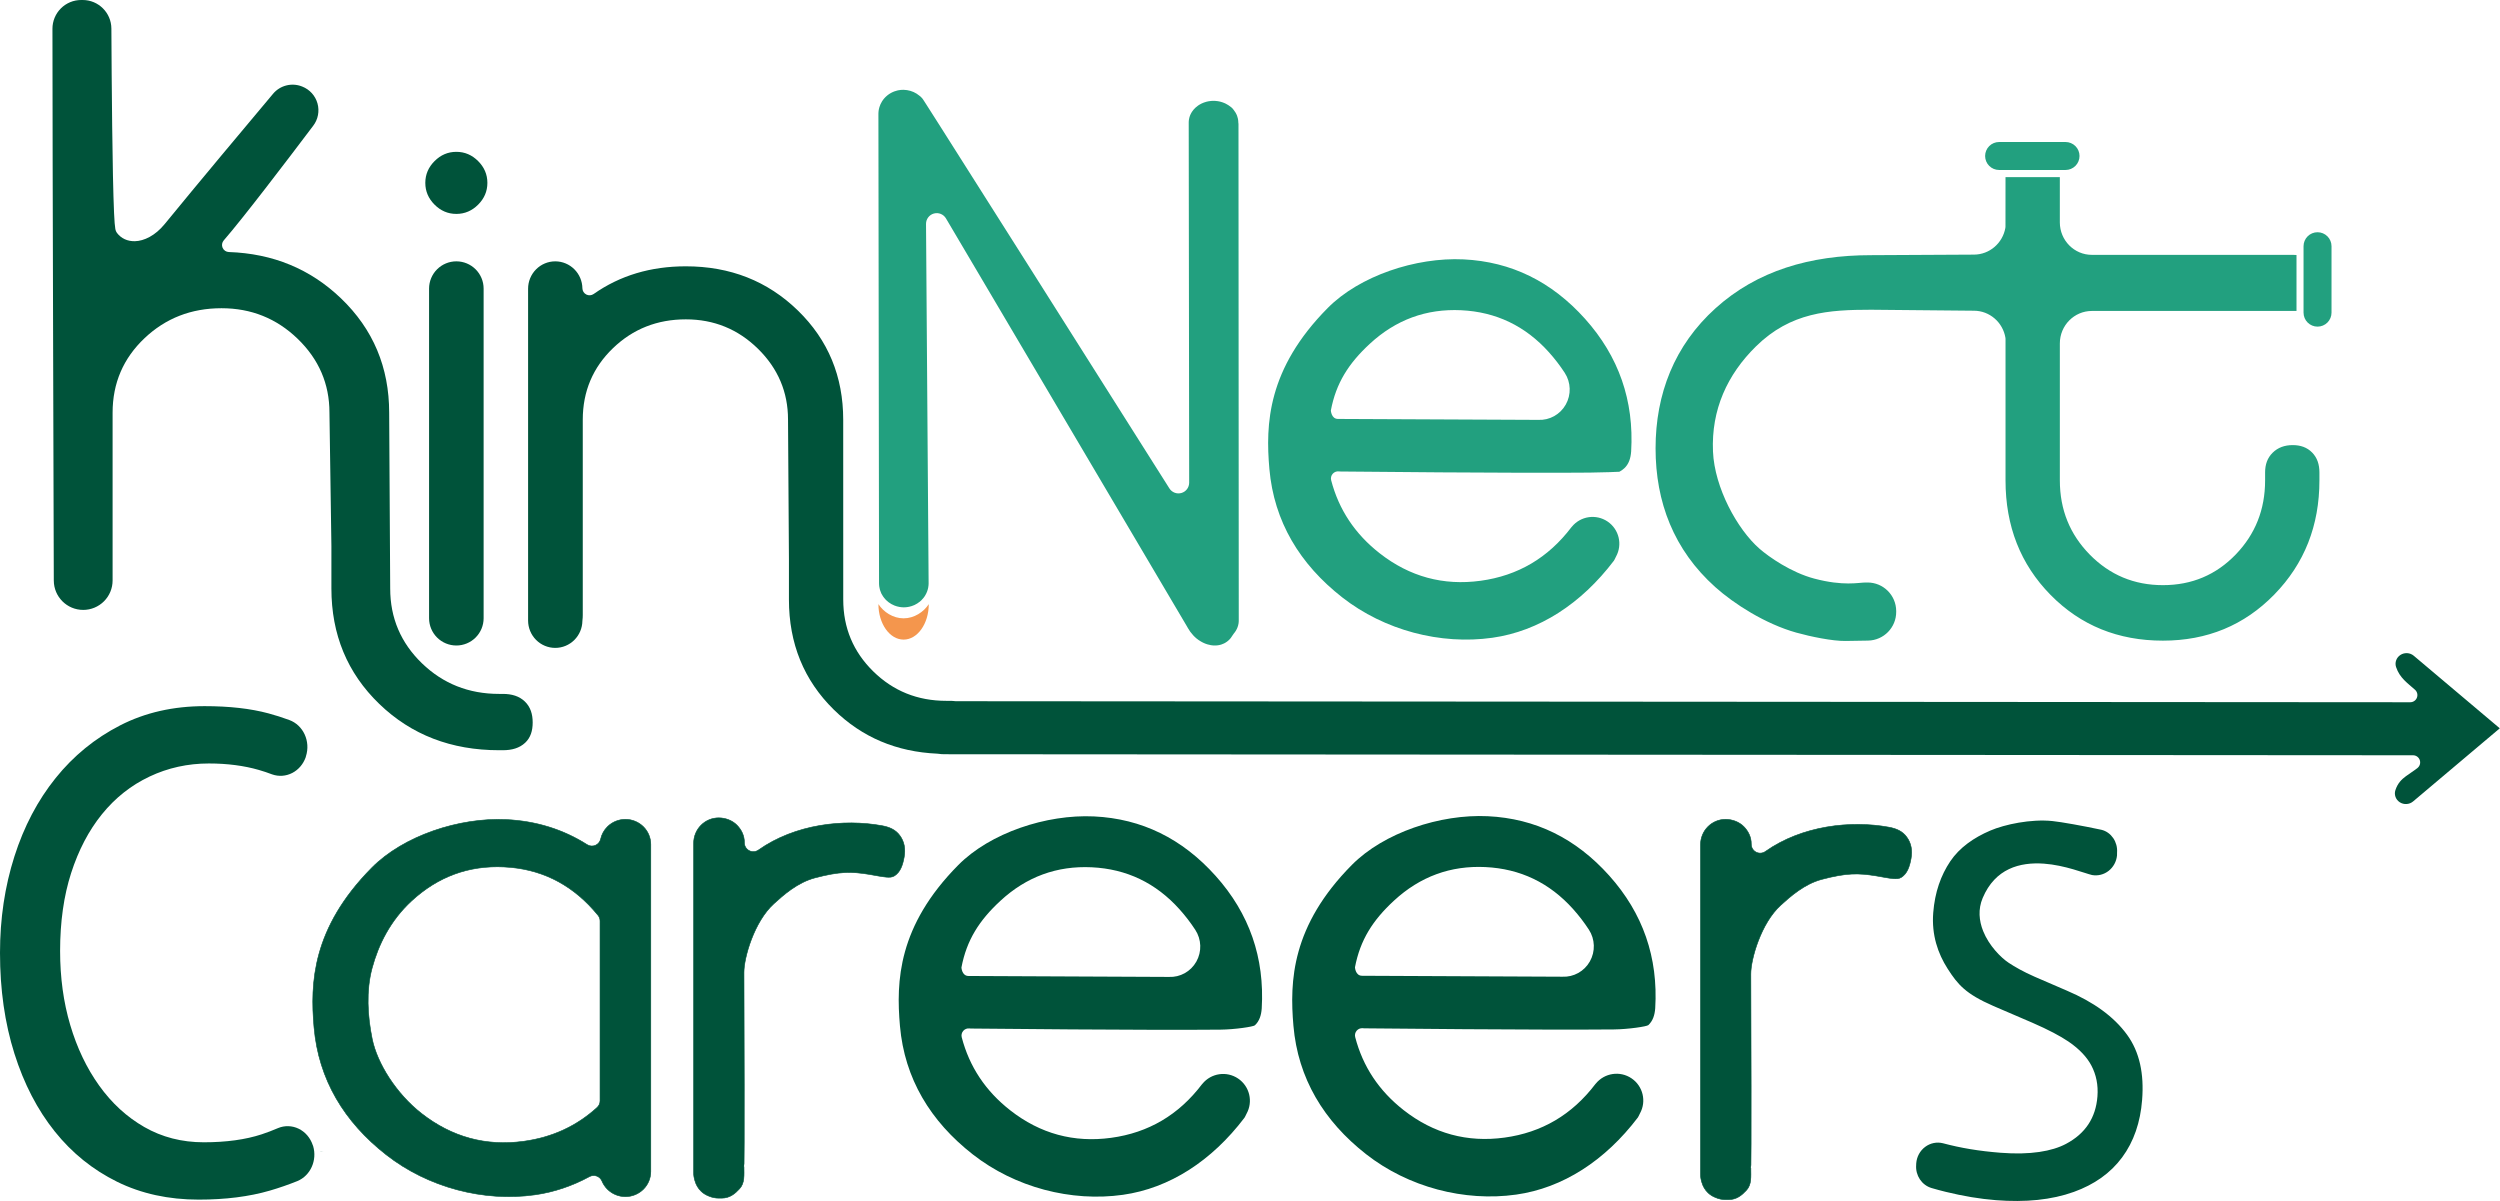 <svg xmlns="http://www.w3.org/2000/svg" xmlns:xlink="http://www.w3.org/1999/xlink" width="100%" height="100%" version="1.1" viewBox="0 0 3542 1702" xml:space="preserve" style="fill-rule:evenodd;clip-rule:evenodd;stroke-linejoin:round;stroke-miterlimit:1.5"><g><path d="M1244.55,855.924c0,27.743 15.981,50.267 35.665,50.267c19.684,-0 35.665,-22.524 35.665,-50.267c-7.128,11.107 -20.655,20.125 -35.665,20.125c-15.009,-0 -28.536,-9.018 -35.665,-20.125Z" style="fill:#f4964d"/><path d="M1279.73,127.264l-1.812,0.039c-0.163,0.007 -0.326,0.016 -0.115,-0.002c-0,0 -2.504,0.215 -2.133,0.178c-0.957,0.106 -1.907,0.25 -2.858,0.433c-0.5,0.095 -0.997,0.202 -1.496,0.321c-1.456,0.344 -2.886,0.779 -4.289,1.304c-0.223,0.083 -0.446,0.169 -0.672,0.259c-1.787,0.709 -3.514,1.562 -5.165,2.553c-0.365,0.219 -0.725,0.444 -0.928,0.574c0,0 -1.024,0.685 -0.87,0.58c-0.531,0.364 -1.052,0.743 -1.45,1.049l-0.564,0.443l-1.855,1.587l-0.832,0.787c-0.272,0.266 -0.539,0.537 -0.822,0.835c-0.493,0.516 -0.967,1.046 -1.236,1.363c-0,-0 -1.253,1.551 -1.056,1.302c-0.407,0.525 -0.797,1.061 -1.175,1.613c-0.31,0.452 -0.608,0.911 -0.898,1.381c-1.533,2.488 -2.734,5.158 -3.577,7.952c-0.294,0.974 -0.543,1.963 -0.744,2.949c-0.104,0.513 -0.197,1.028 -0.278,1.551c-0.074,0.475 -0.138,0.953 -0.192,1.442c-0.089,0.791 -0.148,1.588 -0.179,2.391c-0.016,0.423 -0.024,0.846 -0.024,1.25c-0,0 0.884,664.881 0.884,664.901c-0,0.837 0.031,1.671 0.097,2.52l0.197,1.9c-0,-0 0.139,0.938 0.117,0.791c0.17,1.071 0.392,2.132 0.627,3.035c-0,0 0.246,0.911 0.207,0.769l0.462,1.519c0.875,2.887 2.127,5.543 3.851,7.927c0.028,0.039 0.055,0.077 0.082,0.115c0,0 1.099,1.55 0.936,1.324c0.669,0.908 1.386,1.786 2.094,2.571l1.511,1.579c1.084,1.063 2.231,2.049 3.442,2.96c2.534,1.91 5.314,3.462 8.257,4.627c2.246,0.889 4.587,1.552 6.991,1.975c0.936,0.165 1.882,0.293 2.844,0.384c0.69,0.066 1.384,0.111 1.803,0.129l2.185,0.026l1.622,-0.062c0.43,-0.026 0.859,-0.06 0.956,-0.066c-0,0 2.295,-0.275 1.957,-0.231c1.996,-0.285 3.957,-0.737 5.868,-1.349c1.135,-0.363 2.251,-0.783 3.343,-1.258c0.329,-0.143 0.655,-0.29 0.984,-0.445c1.252,-0.589 2.469,-1.252 3.646,-1.987c1.309,-0.816 2.567,-1.72 3.692,-2.648c-0,0 0.469,-0.391 0.398,-0.332c0.649,-0.549 1.28,-1.124 1.891,-1.723c1.024,-1.004 1.977,-2.064 2.799,-3.098c-0,-0 0.377,-0.481 0.319,-0.406c0.434,-0.561 0.849,-1.134 1.244,-1.714c0.33,-0.488 0.648,-0.982 0.954,-1.488c2.03,-3.349 3.462,-7.019 4.225,-10.857c0.243,-1.217 0.418,-2.452 0.523,-3.709c0.078,-0.921 0.117,-1.848 0.118,-2.668l-3.676,-509.139c-0.05,-6.865 4.513,-12.909 11.129,-14.743c6.615,-1.834 13.639,1 17.13,6.911l341.734,578.546l0.914,1.658c2.099,3.757 4.629,7.217 7.5,10.296l0.618,0.676c0,0 1.112,1.157 0.995,1.037c0.882,0.897 1.79,1.745 2.744,2.557c1.089,0.929 2.215,1.787 3.382,2.571l2.843,1.795l2.157,1.225c0.595,0.317 1.196,0.619 1.817,0.914c0.714,0.34 1.436,0.658 2.002,0.891c0,-0 1.231,0.486 1.067,0.422c0.894,0.342 1.792,0.649 2.693,0.923c1.627,0.494 3.261,0.875 4.893,1.142c0.87,0.142 1.74,0.252 2.513,0.32c-0,0 0.619,0.051 0.524,0.044c0.799,0.06 1.595,0.092 2.387,0.093l2.303,-0.078l2.088,-0.204c0.599,-0.08 1.195,-0.179 1.799,-0.298c0.856,-0.168 1.702,-0.375 2.327,-0.556c0,-0 1.201,-0.371 0.993,-0.305c1.29,-0.418 2.55,-0.929 3.771,-1.533c0.004,-0.002 0.008,-0.004 0.012,-0.006c3.003,-1.486 5.67,-3.49 7.923,-5.903c0.538,-0.577 1.053,-1.176 1.555,-1.811c0.958,-1.208 1.826,-2.501 2.6,-3.867c0.48,-0.847 1.041,-1.646 1.674,-2.386c1.146,-1.339 2.164,-2.756 3.045,-4.237c1.841,-3.095 3.082,-6.471 3.63,-9.979c0.107,-0.681 0.187,-1.367 0.244,-2.097c0.054,-0.675 0.08,-1.355 0.08,-2.029l-0.388,-703.628c-0.153,-0.765 -0.24,-1.548 -0.266,-2.342c0,0 -0.036,-1.141 -0.028,-0.932c-0.02,-0.43 -0.05,-0.858 -0.094,-1.312c-0.044,-0.477 -0.103,-0.952 -0.177,-1.442l-0.323,-1.756c-0.266,-1.217 -0.616,-2.414 -1.043,-3.579c-0.073,-0.2 -0.149,-0.398 -0.232,-0.612c-0.246,-0.628 -0.516,-1.247 -0.789,-1.818c0,-0 -0.104,-0.218 -0.087,-0.182c-0.322,-0.666 -0.672,-1.321 -0.98,-1.85c0,-0 -0.176,-0.297 -0.191,-0.322c-0.673,-1.137 -1.429,-2.236 -2.261,-3.291l-1.571,-2.051l-1.429,-1.473l-1.138,-0.936l-3.133,-2.298l-0.868,-0.577c-1.223,-0.786 -2.497,-1.499 -3.544,-2.007c0,0 -2.046,-0.937 -1.733,-0.798c-1.811,-0.78 -3.691,-1.422 -5.624,-1.918c-0.405,-0.104 -0.812,-0.202 -1.25,-0.299c-0.779,-0.176 -1.567,-0.325 -2.246,-0.434c-0,0 -0.617,-0.093 -0.57,-0.086c-1.027,-0.152 -2.064,-0.263 -3.126,-0.335c-0.665,-0.046 -1.332,-0.074 -1.873,-0.084l-0.655,-0.005l-2.522,0.071l-1.166,0.083c-1.163,0.103 -2.316,0.257 -3.36,0.443l-0.551,0.102l-2.708,0.614c-1.203,0.319 -2.386,0.695 -3.55,1.128c-2.209,0.82 -4.328,1.841 -6.245,3.007c-0,-0 -0.511,0.314 -0.424,0.26c-0.531,0.333 -1.055,0.679 -1.575,1.044c-1.179,0.825 -2.305,1.724 -3.369,2.693l-0.034,0.03c-1.951,1.781 -3.645,3.752 -5.052,5.878c-0.272,0.41 -0.533,0.827 -0.786,1.254c-0.435,0.732 -0.836,1.48 -1.203,2.245c-0.277,0.576 -0.534,1.16 -0.685,1.534c-0,-0 -0.501,1.31 -0.406,1.056c-0.19,0.525 -0.365,1.055 -0.526,1.597c-0.108,0.367 -0.209,0.736 -0.303,1.11c-0.231,0.917 -0.413,1.846 -0.546,2.788c-0.085,0.596 -0.149,1.196 -0.194,1.814c-0.048,0.641 -0.071,1.287 -0.071,1.915c-0,-0 0.654,510.296 0.654,510.296c0.008,6.763 -4.457,12.717 -10.952,14.602c-6.495,1.886 -13.455,-0.752 -17.069,-6.468c0,-0 -103.35,-163.482 -197.617,-312.424c-50.35,-79.556 -98.117,-154.978 -126.12,-199.062c-1.985,-3.125 -3.863,-6.079 -5.636,-8.868c-6.745,-10.609 -11.974,-18.817 -15.358,-24.097c-1.291,-2.014 -2.308,-3.595 -2.967,-4.612c-0,0 -1.597,-2.418 -1.525,-2.309c-0.217,-0.322 -0.442,-0.637 -0.675,-0.942c-0.691,-0.906 -1.436,-1.718 -2.261,-2.459l-1.983,-1.6c-5.008,-4.226 -11.119,-6.966 -17.626,-7.948c-1.539,-0.234 -3.099,-0.367 -4.672,-0.398l-0.614,-0.005Z" style="fill:#22a07f"/><path d="M3541.67,1031.87l-121.836,-102.783c-5.339,-4.504 -13.082,-4.963 -18.945,-1.136c-5.717,3.731 -8.257,10.721 -6.14,17.13c5.103,15.453 16.354,22.785 26.856,32.203c3.124,2.802 4.196,7.24 2.694,11.159c-1.501,3.918 -5.264,6.504 -9.46,6.501l-2060.35,-1.466c-0.421,-0 -0.842,-0.027 -1.261,-0.08c-2.418,-0.305 -4.933,-0.45 -7.539,-0.45l-4.97,0c-40.813,0 -75.256,-14.004 -103.465,-41.687c-28.28,-27.753 -42.558,-61.65 -42.558,-101.802c-0,0 -0.047,-254.729 -0.047,-254.73c-0,-61.319 -21.248,-112.952 -64.162,-154.729c-43.085,-41.945 -96.086,-62.689 -158.819,-62.689c-49.663,0 -93.234,12.964 -130.598,39.214c-3.066,2.154 -7.072,2.438 -10.412,0.738c-3.34,-1.7 -5.467,-5.106 -5.529,-8.853c-0.168,-10.059 -4.206,-19.673 -11.286,-26.8c-7.209,-7.256 -16.985,-11.338 -27.181,-11.338c-0.004,0 -0.009,0 -0.013,0c-10.195,0 -19.971,4.082 -27.18,11.338c-7.233,7.281 -11.292,17.157 -11.292,27.453l0,470.078c0,10.296 4.059,20.172 11.292,27.452c7.209,7.257 16.985,11.338 27.18,11.338c0.004,0 0.009,0 0.013,0c10.196,0 19.972,-4.081 27.181,-11.338c7.075,-7.121 11.113,-16.727 11.285,-26.779c0.007,-0.374 0.034,-0.748 0.082,-1.119c0.296,-2.303 0.435,-4.701 0.435,-7.189c0,0 0,-276.777 0,-276.777c0,-40.41 14.445,-74.196 42.906,-101.532c28.121,-27.01 62.432,-40.74 103.117,-40.74c39.799,-0 73.882,13.874 102.223,41.687c28.416,27.886 42.558,61.436 42.558,100.381l1.289,197.422l0.001,57.51c-0,62.111 21.018,114.218 63.67,156.075c39.843,39.1 88.788,59.697 146.631,62.281c0.381,0.017 0.76,0.055 1.137,0.115c2.875,0.457 5.901,0.669 9.07,0.669l2080.51,1.472c4.31,0.003 8.146,2.736 9.558,6.808c1.411,4.073 0.089,8.593 -3.295,11.263c-5.384,4.248 -11.002,7.644 -16.247,11.524c-6.202,4.587 -11.824,9.978 -15.023,19.914c-2.062,6.405 0.508,13.357 6.222,17.056c5.86,3.794 13.574,3.324 18.898,-1.167l122.8,-103.597Z" style="fill:#00533a"/><path d="M646.553,215.119c11.984,-0 22.226,4.481 30.862,13.116c8.636,8.636 13.117,18.878 13.117,30.862c-0,11.985 -4.481,22.226 -13.117,30.862c-8.636,8.636 -18.878,13.117 -30.862,13.117c-11.984,-0 -22.226,-4.481 -30.862,-13.117c-8.636,-8.636 -13.117,-18.877 -13.117,-30.862c0,-11.984 4.481,-22.226 13.117,-30.862c8.636,-8.635 18.878,-13.116 30.862,-13.116Z" style="fill:#00533a;fill-rule:nonzero"/><path d="M2294.38,668.368c2.451,-1.28 4.761,-2.923 6.936,-4.932c6.34,-5.854 9.022,-14.175 9.706,-23.832c4.264,-71.944 -17.526,-134.593 -65.377,-187.945c-47.285,-52.721 -104.581,-80.943 -172.123,-84.172c-67.572,-3.23 -147.291,23.313 -192.456,68.929c-85.519,86.373 -88.14,164.731 -82.599,227.962c6.527,74.479 43.09,135.009 103.282,182.038c59.727,46.665 139.25,67.525 212.594,57.175c66.162,-9.336 125.911,-48.153 172.223,-109.175c0.71,-0.936 1.534,-2.873 2.789,-5.404l0.207,-0.395c9.483,-17.183 4.288,-38.763 -11.975,-49.749c-16.263,-10.987 -38.221,-7.75 -50.622,7.462c-0.171,0.209 -0.349,0.411 -0.536,0.606c-0.028,0.029 -0.059,0.049 -0.077,0.073c-32.948,43.413 -75.846,68.633 -128.601,75.824c-52.821,7.2 -100.486,-5.718 -142.955,-38.9c-35.031,-27.371 -57.933,-61.87 -68.784,-103.454c-0.837,-3.207 -0.051,-6.621 2.105,-9.14c2.156,-2.518 5.408,-3.821 8.706,-3.488c0.603,0.061 1.212,0.114 1.826,0.159c10.284,0.108 251.652,2.619 353.859,1.567c20.437,-0.21 38.473,-1.043 41.872,-1.209Zm-398.929,-74.829c-9.322,-0.121 -9.882,-12.004 -9.882,-12.004c7.31,-38.671 25.122,-66.696 55.225,-94.491c36.908,-34.079 80.063,-49.864 129.411,-47.505c49.34,2.358 90.836,22.185 124.418,59.628c8.11,9.042 15.536,18.715 22.275,29.022c8.839,13.521 9.409,30.943 1.469,45.026c-7.925,14.058 -22.946,22.394 -38.872,21.663c-5.851,-0.026 -231.157,-1.056 -276.231,-1.293c-4.613,-0.024 -7.357,-0.04 -7.813,-0.046Zm0.966,-0.043l0.018,0c-0.095,0.009 -0.191,0.017 -0.287,0.023l0.269,-0.023Z" style="fill:#22a07f;fill-rule:nonzero"/><path d="M1729.1,1458.8c20.438,-0.21 46.633,-4.132 48.808,-6.141c6.34,-5.854 9.023,-14.175 9.706,-23.832c4.264,-71.944 -17.526,-134.593 -65.377,-187.945c-47.285,-52.721 -104.58,-80.943 -172.122,-84.172c-67.573,-3.23 -147.291,23.313 -192.456,68.929c-85.52,86.373 -88.141,164.731 -82.6,227.962c6.527,74.479 43.09,135.009 103.282,182.038c59.727,46.665 139.25,67.525 212.594,57.175c66.163,-9.336 125.911,-48.153 172.224,-109.175c0.71,-0.936 1.533,-2.873 2.788,-5.404l0.207,-0.395c9.483,-17.183 4.289,-38.763 -11.974,-49.749c-16.263,-10.987 -38.222,-7.75 -50.623,7.462c-0.17,0.209 -0.349,0.411 -0.536,0.606c-0.028,0.029 -0.059,0.049 -0.077,0.073c-32.948,43.413 -75.846,68.633 -128.601,75.824c-52.821,7.2 -100.486,-5.719 -142.955,-38.9c-35.031,-27.371 -57.933,-61.87 -68.784,-103.454c-0.837,-3.207 -0.051,-6.621 2.105,-9.14c2.156,-2.518 5.408,-3.821 8.706,-3.488c0.604,0.061 1.212,0.114 1.826,0.159c10.285,0.108 251.653,2.619 353.859,1.567Zm-357.057,-76.038c-9.322,-0.121 -9.881,-12.004 -9.881,-12.004c7.31,-38.671 25.121,-66.696 55.224,-94.491c36.909,-34.079 80.064,-49.864 129.411,-47.505c49.34,2.358 90.836,22.185 124.418,59.628c8.11,9.042 15.536,18.715 22.275,29.022c8.839,13.521 9.409,30.943 1.47,45.026c-7.926,14.058 -22.947,22.394 -38.873,21.663c-5.851,-0.026 -231.156,-1.056 -276.231,-1.293c-4.613,-0.024 -7.357,-0.04 -7.813,-0.046Zm0.966,-0.043l0.018,0c-0.095,0.009 -0.191,0.017 -0.287,0.023l0.269,-0.023Z" style="fill:#00533a;fill-rule:nonzero"/><path d="M2286.56,1458.5c20.438,-0.21 46.638,-4.132 48.816,-6.141c6.346,-5.853 9.039,-14.175 9.734,-23.832c4.349,-71.943 -17.367,-134.593 -65.155,-187.945c-47.223,-52.721 -104.484,-80.943 -172.023,-84.171c-67.568,-3.23 -147.318,23.313 -192.537,68.928c-85.622,86.373 -88.336,164.731 -82.87,227.963c6.439,74.478 42.93,135.008 103.067,182.037c59.671,46.665 139.17,67.525 212.526,57.175c66.174,-9.336 125.968,-48.153 172.353,-109.175c0.711,-0.936 1.537,-2.873 2.795,-5.404l0.207,-0.395c9.503,-17.183 4.335,-38.763 -11.915,-49.749c-16.25,-10.986 -38.212,-7.75 -50.632,7.462c-0.17,0.209 -0.349,0.411 -0.536,0.606c-0.028,0.03 -0.059,0.049 -0.078,0.073c-32.999,43.413 -75.927,68.633 -128.69,75.824c-52.83,7.2 -100.479,-5.718 -142.909,-38.9c-34.999,-27.371 -57.86,-61.87 -68.662,-103.454c-0.833,-3.207 -0.043,-6.621 2.116,-9.139c2.159,-2.519 5.412,-3.822 8.71,-3.489c0.603,0.061 1.212,0.114 1.826,0.159c10.284,0.108 251.65,2.619 353.857,1.567Zm-356.967,-76.038c-9.322,-0.121 -9.867,-12.004 -9.867,-12.004c7.356,-38.671 25.2,-66.696 55.336,-94.491c36.949,-34.079 80.123,-49.864 129.467,-47.505c49.337,2.359 90.81,22.185 124.348,59.628c8.099,9.042 15.514,18.715 22.241,29.023c8.822,13.52 9.372,30.942 1.416,45.025c-7.942,14.058 -22.973,22.394 -38.898,21.664c-5.851,-0.027 -231.156,-1.057 -276.23,-1.293c-4.613,-0.025 -7.357,-0.041 -7.813,-0.047Zm0.966,-0.043l0.018,0c-0.095,0.01 -0.191,0.017 -0.287,0.023l0.269,-0.023Z" style="fill:#00533a;fill-rule:nonzero"/><path d="M685.194,408.902c-0,106.679 -0,360.333 -0,467.012c-0,10.246 -4.071,20.073 -11.316,27.318c-7.245,7.245 -17.072,11.316 -27.318,11.316c-0.005,-0 -0.009,-0 -0.014,-0c-10.246,-0 -20.073,-4.071 -27.318,-11.316c-7.245,-7.245 -11.316,-17.072 -11.316,-27.318c0,-106.679 0,-360.333 0,-467.012c0,-10.246 4.071,-20.073 11.316,-27.318c7.245,-7.245 17.072,-11.316 27.318,-11.316c0.005,0 0.009,0 0.014,0c10.246,0 20.073,4.071 27.318,11.316c7.245,7.245 11.316,17.072 11.316,27.318Z" style="fill:#00533a"/><path d="M76.214,822.477c-0,-22.858 -1.903,-609.677 -1.903,-781.772c-0,-10.796 4.288,-21.149 11.922,-28.783c7.634,-7.633 17.987,-11.922 28.783,-11.922c0.698,0 1.396,0 2.093,0c22.404,-0 40.596,18.104 40.705,40.507c0.37,73.72 1.361,207.827 3.779,261.22c0.516,11.399 1.156,19.347 1.801,22.649c0.586,2.994 1.675,4.757 2.292,5.574c5.937,7.864 14.912,12.029 25.423,11.791c12.853,-0.292 28.694,-7.709 42.203,-24.255c45.799,-56.093 118,-142.269 153.581,-184.633c9.957,-11.857 26.366,-16.046 40.787,-10.412c0.17,0.066 0.336,0.131 0.502,0.195c10.566,4.127 18.578,12.978 21.635,23.901c3.057,10.923 0.803,22.647 -6.085,31.658c-39.24,52.005 -99.52,131.104 -126.731,162.394c-2.521,2.898 -3.151,6.988 -1.618,10.51c1.532,3.523 4.953,5.85 8.792,5.982c62.352,2.144 115.365,23.876 158.886,65.579c45.684,43.775 68.319,97.87 68.319,162.121c-0,0.058 1.448,249.045 1.448,249.045c0,41.758 15.094,77.064 45.015,105.966c29.791,28.776 66.164,43.341 109.265,43.341l5.278,0c12.637,0 23.248,3.093 31.251,10.824c7.876,7.607 11.06,17.695 11.06,29.707c0,11.676 -2.953,21.439 -10.608,28.639c-8.117,7.634 -18.888,10.617 -31.703,10.617c0,0 -5.278,0 -5.278,0c-67.565,0 -124.255,-21.644 -169.788,-65.626c-45.404,-43.857 -67.794,-98.447 -67.794,-163.526c-0,0 -0.001,-60.044 -0.001,-60.044c0,-0.049 -0,-0.097 -0.001,-0.146l-2.768,-189.087c0.001,-40.478 -14.95,-75.42 -45.013,-104.459c-29.929,-28.91 -65.918,-43.341 -107.946,-43.341c-42.969,-0 -79.204,14.279 -108.902,42.356c-30.111,28.466 -45.379,63.654 -45.379,105.734l0,237.696c0,11.045 -4.387,21.638 -12.198,29.449c-7.81,7.81 -18.403,12.198 -29.449,12.198c-0.002,-0 -0.005,-0 -0.008,-0c-23.001,-0 -41.647,-18.646 -41.647,-41.647Z" style="fill:#00533a;fill-rule:nonzero"/><path d="M982.751,1194.66l0,466.93c0,3.823 0.602,7.584 1.752,11.152c0.039,0.122 0.076,0.244 0.112,0.367c1.646,5.692 4.506,10.655 8.856,14.791c3.025,2.877 6.505,5.037 10.398,6.563c0.137,0.054 0.273,0.11 0.409,0.169c4.362,1.888 9.097,2.89 13.935,2.89l1.333,-0.024l2.892,0.024c11.577,0 19.007,-6.393 25.34,-13.297c7.583,-8.266 6.241,-19.209 6.241,-31.473c0,-0 0.96,0.013 0.001,-275.002c-0.074,-21.047 14.547,-72.065 42.255,-97.24c13.174,-11.969 33.197,-30.081 58.154,-36.702c35.673,-9.465 52.233,-8.968 76.725,-5.036c9.42,1.513 17.508,3.378 24.611,3.941c4.361,0.346 8.19,0.347 11.54,-1.828c8.128,-5.275 11.618,-14.699 13.725,-26.612c2.014,-11.383 0.365,-21.608 -6.159,-30.481c-6.046,-8.223 -14.492,-12.008 -25.586,-14.01c-53.791,-9.703 -122.582,-2.25 -174.696,34.519c-3.889,2.743 -8.988,3.073 -13.198,0.853c-4.21,-2.22 -6.818,-6.614 -6.75,-11.373c0.143,-10.072 -4.535,-18.661 -10.591,-24.776c-6.682,-6.747 -16.375,-10.278 -25.824,-10.278c-0.004,0 -0.009,0 -0.013,0c-9.39,0 -18.392,3.776 -25.032,10.481c-6.684,6.749 -10.43,15.907 -10.43,25.452Z" style="fill:#00533a;stroke:#00533a;stroke-width:.83px"/><path d="M2409.3,1196.77l-0,466.931c-0,3.823 0.601,7.584 1.751,11.152c0.039,0.122 0.077,0.244 0.112,0.367c1.646,5.692 4.507,10.655 8.857,14.791c3.025,2.877 6.504,5.036 10.397,6.563c0.138,0.054 0.274,0.11 0.409,0.169c4.362,1.888 9.097,2.89 13.935,2.89l1.333,-0.025l2.892,0.025c11.577,0 19.007,-6.393 25.34,-13.297c7.583,-8.266 6.242,-19.209 6.242,-31.473c-0,-0 0.959,0.013 0,-275.002c-0.073,-21.048 14.547,-72.065 42.256,-97.24c13.173,-11.969 33.197,-30.081 58.154,-36.703c35.672,-9.464 52.232,-8.967 76.724,-5.035c9.42,1.512 17.508,3.377 24.611,3.941c4.361,0.346 8.19,0.346 11.541,-1.828c8.128,-5.276 11.617,-14.699 13.725,-26.612c2.013,-11.383 0.364,-21.609 -6.16,-30.481c-6.046,-8.223 -14.491,-12.008 -25.586,-14.01c-53.791,-9.703 -122.581,-2.25 -174.696,34.518c-3.888,2.744 -8.988,3.074 -13.197,0.854c-4.21,-2.22 -6.818,-6.615 -6.751,-11.373c0.144,-10.072 -4.535,-18.661 -10.59,-24.776c-6.682,-6.747 -16.375,-10.278 -25.824,-10.278c-0.005,-0 -0.009,-0 -0.014,-0c-9.39,-0 -18.391,3.776 -25.031,10.481c-6.684,6.749 -10.43,15.907 -10.43,25.451Z" style="fill:#00533a;stroke:#00533a;stroke-width:.83px"/><path d="M2997.48,1211.96c-0.067,-1.385 -0.044,-2.774 0.065,-4.159c1.117,-14.201 -7.819,-27.224 -20.72,-30.316c-26.826,-5.74 -56.681,-11.03 -69.065,-12.321c-30.007,-3.128 -66.88,4.65 -87.284,13.391c-23.072,9.884 -42.955,23.784 -55.762,42.834c-13.171,19.592 -21.556,43.186 -23.812,71.868c-2.437,30.991 6.445,56.9 20.169,78.267c14.32,22.295 24.983,34.971 63.796,51.932c-0,-0 55.296,23.77 55.428,23.827c22.644,9.86 39.7,18.894 51.33,26.785c16.533,11.22 27.107,23.252 33.123,34.689c6.952,13.216 10.118,28.149 8.797,44.939c-2.411,30.659 -17.36,53.741 -45.662,68.686c-20.12,10.625 -51.145,16.074 -93.513,12.742c-30.892,-2.43 -56.627,-6.754 -82.177,-13.566c-8.101,-1.998 -16.658,-0.225 -23.42,4.807c-6.912,5.144 -11.258,13.143 -11.944,21.856l-0.104,2.423c-1.098,13.964 7.383,26.85 20.471,30.725c6.433,1.899 13.112,3.694 20.038,5.387c24.671,6.032 48.176,9.952 70.523,11.71c41.985,3.302 78.635,-0.333 109.878,-11.607c28.529,-10.295 51.115,-26.155 67.387,-48.114c16.435,-22.179 25.564,-49.118 28.038,-80.583c2.879,-36.598 -3.523,-67.076 -20.943,-91.008c-18.66,-25.636 -47.065,-45.922 -84.495,-61.861l-45.486,-19.655c-16.496,-7.235 -28.653,-14.264 -37.232,-19.934c-11.557,-7.638 -28.606,-25 -36.934,-45.83c-6.043,-15.112 -7.603,-31.892 -0.685,-48.295c18.089,-42.891 54.111,-52.333 88.641,-49.882c30.131,2.138 58.732,13.933 68.454,16.157c7.743,1.398 15.715,-0.63 21.98,-5.55c6.297,-4.946 10.3,-12.337 11.12,-20.344Z" style="fill:#00533a;fill-rule:nonzero;stroke:#00533a;stroke-width:3.81px;stroke-miterlimit:2"/><path d="M433.072,1073.02c0.096,-0.524 0.227,-1.044 0.392,-1.557c6.75,-21.073 -3.625,-44.058 -23.669,-51.38c-9.708,-3.587 -19.534,-6.717 -29.477,-9.39c-25.489,-6.853 -55.618,-10.22 -90.375,-10.22c-44.288,-0 -84.201,9.031 -119.708,27.238c-35.631,18.272 -66.088,43.133 -91.375,74.577c-25.476,31.679 -44.934,68.728 -58.444,111.109c-13.626,42.744 -20.416,88.298 -20.416,136.656c-0,51.882 6.783,99.447 20.427,142.683c13.504,42.79 32.553,79.615 57.245,110.424c24.433,30.485 53.822,54.205 88.181,71.141c34.357,16.936 72.929,25.331 115.684,25.331c37.892,0 71.537,-4.234 100.923,-12.81c13.473,-3.933 26.461,-8.494 38.865,-13.467c18.744,-7.81 28.246,-29.532 22.328,-49.607c-0.212,-0.445 -0.396,-0.905 -0.553,-1.377c-3.42,-10.295 -10.638,-18.726 -20.082,-23.259c-9.217,-4.424 -19.753,-4.711 -29.031,-0.849c-7.935,3.418 -15.683,6.367 -23.244,8.852c-22.711,7.463 -50.037,11.286 -82.001,11.286c-31.15,0 -59.255,-7.259 -84.348,-21.654c-24.749,-14.197 -46.116,-33.804 -64.038,-58.887c-17.587,-24.613 -31.232,-53.156 -40.862,-85.664c-9.534,-32.179 -14.331,-67.112 -14.331,-104.807c0,-41.41 5.248,-78.21 15.619,-110.418c10.526,-32.688 25.112,-60.441 43.638,-83.323c18.844,-23.274 41.342,-41.068 67.467,-53.418c26.097,-12.336 54.113,-18.526 84.06,-18.526c26.112,-0 49.691,3.079 70.749,9.151c6.209,1.791 12.563,3.885 18.739,6.263c9.447,3.363 19.779,2.632 28.718,-2.014c8.774,-4.559 15.501,-12.487 18.919,-22.084Zm24.745,557.722l0.004,0.038c-1.134,0.308 -1.983,0.418 -2.616,0.429c-0.873,0.015 -1.334,-0.157 -1.564,-0.259c1.387,0.162 2.799,0.095 4.176,-0.208Zm-22.211,-547.548c-0.626,-0.779 -1.1,-1.531 -1.462,-2.254c-0.402,-0.805 -0.665,-1.573 -0.838,-2.3c0.442,1.637 1.216,3.189 2.3,4.554l0.221,0.271c-0.075,-0.09 -0.149,-0.18 -0.221,-0.271Z" style="fill:#00533a;fill-rule:nonzero"/><path d="M831.856,1196.7c3.481,2.206 7.819,2.578 11.625,0.997c3.807,-1.58 6.605,-4.915 7.5,-8.939c1.461,-6.567 4.786,-12.642 9.652,-17.471c6.749,-6.697 15.905,-10.452 25.449,-10.452c0.004,-0 0.009,-0 0.013,-0c9.544,-0 18.7,3.755 25.449,10.452c6.714,6.662 10.492,15.695 10.492,25.117c0,105.862 0,357.572 0,463.434c0,9.421 -3.778,18.454 -10.492,25.116c-6.749,6.697 -15.905,10.452 -25.449,10.452c-0.004,0 -0.009,0 -0.013,0c-9.544,0 -18.7,-3.755 -25.449,-10.452c-3.385,-3.359 -6.024,-7.321 -7.809,-11.632c-1.372,-3.314 -4.086,-5.891 -7.468,-7.088c-3.382,-1.197 -7.113,-0.903 -10.265,0.81c-24.327,13.217 -50.216,21.983 -77.169,25.79c-72.683,10.267 -151.488,-10.429 -210.675,-56.721c-59.616,-46.626 -95.86,-106.62 -102.325,-180.461c-5.493,-62.746 -2.893,-140.5 81.882,-226.209c44.709,-45.202 123.641,-71.452 190.531,-68.251c42.192,2.019 80.359,13.862 114.521,35.508Zm18.285,108.096c-0,-2.926 -1.014,-5.762 -2.871,-8.025c-2.218,-2.704 -4.493,-5.358 -6.824,-7.96c-34.059,-38.013 -76.146,-58.134 -126.186,-60.528c-50.049,-2.395 -93.82,13.624 -131.254,48.223c-30.284,27.992 -46.971,62.307 -55.775,95.031c-8.722,32.419 -6.544,67.595 0.108,100.407c7.06,34.817 34.158,77.689 69.828,105.586c43.035,33.659 91.337,46.759 144.862,39.455c40.376,-5.509 75.032,-21.496 103.988,-47.925c2.627,-2.397 4.124,-5.79 4.124,-9.346l-0,-254.918Z" style="fill:#00533a;fill-rule:nonzero;stroke:#00533a;stroke-width:.83px;stroke-miterlimit:2"/><path d="M3253.7,440.487c-1.745,0.053 -3.546,0.073 -5.399,0.073c-0,-0 -284.518,-0 -284.518,-0c-25.018,-0 -45.386,20.544 -45.386,45.992c-0,-0 -0,194.123 -0,194.123c-0,41.469 14.252,76.467 42.43,105.129c28.241,28.727 62.734,43.232 103.593,43.232c41.12,-0 75.499,-14.674 103.315,-43.584c27.492,-28.573 41.466,-63.437 41.466,-104.777c0,0 0,-11.374 0,-11.374c0,-11.118 3.227,-20.498 10.576,-27.782c7.604,-7.536 17.215,-10.9 28.524,-10.9c10.991,-0 20.282,3.155 27.483,10.48c7.264,7.389 10.374,16.924 10.374,28.202c0,0 0,11.374 0,11.374c0,63.857 -21.156,117.808 -63.927,161.665c-42.61,43.692 -95.271,65.325 -157.811,65.325c-63.347,-0 -116.491,-21.399 -159.182,-64.824c-42.753,-43.489 -63.798,-97.634 -63.798,-162.166c-0,0 -0,-200.472 -0,-200.472c-0,-0.555 -0.046,-1.109 -0.137,-1.657c-3.614,-21.792 -22.306,-38.327 -44.756,-38.327c0.097,0.001 -145.47,-1.391 -145.47,-1.391c-0.033,-0 -0.065,-0 -0.097,-0c-60.125,-0 -113.977,3.559 -163.138,51.934c-40.649,39.999 -63.418,89.667 -60.869,149.008c2.204,51.314 34.518,110.239 65.883,137.616c13.392,11.689 44.845,33.704 77.672,42.378c41.43,10.947 62.601,5.543 72.605,5.524c0.885,-0.001 1.768,-0.005 2.647,-0.009c22.396,-0.108 40.646,17.959 40.765,40.361c0.004,0.427 0.006,0.794 0.008,1.161c0.118,22.224 -17.665,40.408 -39.886,40.787c-10.78,0.189 -21.917,0.376 -31.877,0.527c-18.262,0.276 -49.571,-6.166 -69.788,-11.832c-43.946,-12.316 -88.185,-40.672 -114.789,-64.502c-58.779,-52.649 -84.581,-120.437 -84.581,-196.565c-0,-76.952 26.602,-145.857 85.07,-198.584c58.787,-53.015 133.809,-75.111 220.191,-75.111c0.054,-0 145.709,-0.784 145.709,-0.784c22.235,-0 40.821,-16.301 44.622,-37.861c0.102,-0.577 0.153,-1.162 0.154,-1.749l0.058,-70.175l76.961,-0l-0,64.133c-0,25.448 20.368,45.992 45.386,45.992c-0,0 284.518,0 284.518,0c1.849,0 3.65,0.07 5.399,0.217l-0,79.193Zm9.961,-91.651c0,-5.253 2.087,-10.291 5.802,-14.006c3.714,-3.714 8.752,-5.801 14.005,-5.801c0.005,-0 0.011,-0 0.016,-0c5.253,-0 10.291,2.087 14.005,5.801c3.715,3.715 5.802,8.753 5.802,14.006c-0,25.3 -0,68.83 -0,94.13c-0,5.253 -2.087,10.291 -5.802,14.005c-3.714,3.715 -8.752,5.802 -14.005,5.802c-0.005,-0 -0.011,-0 -0.016,-0c-5.253,-0 -10.291,-2.087 -14.005,-5.802c-3.715,-3.714 -5.802,-8.752 -5.802,-14.005l0,-94.13Zm-337.202,-108.008l-94.13,0c-5.253,0 -10.291,-2.087 -14.006,-5.801c-3.714,-3.715 -5.801,-8.753 -5.801,-14.006c0,-0.005 0,-0.01 0,-0.015c0,-5.254 2.087,-10.291 5.801,-14.006c3.715,-3.714 8.753,-5.801 14.006,-5.801c25.3,-0 68.83,-0 94.13,-0c5.253,-0 10.291,2.087 14.006,5.801c3.714,3.715 5.801,8.752 5.801,14.006c-0,0.005 -0,0.01 -0,0.015c-0,5.253 -2.087,10.291 -5.801,14.006c-3.715,3.714 -8.753,5.801 -14.006,5.801Z" style="fill:#22a07f"/></g></svg>